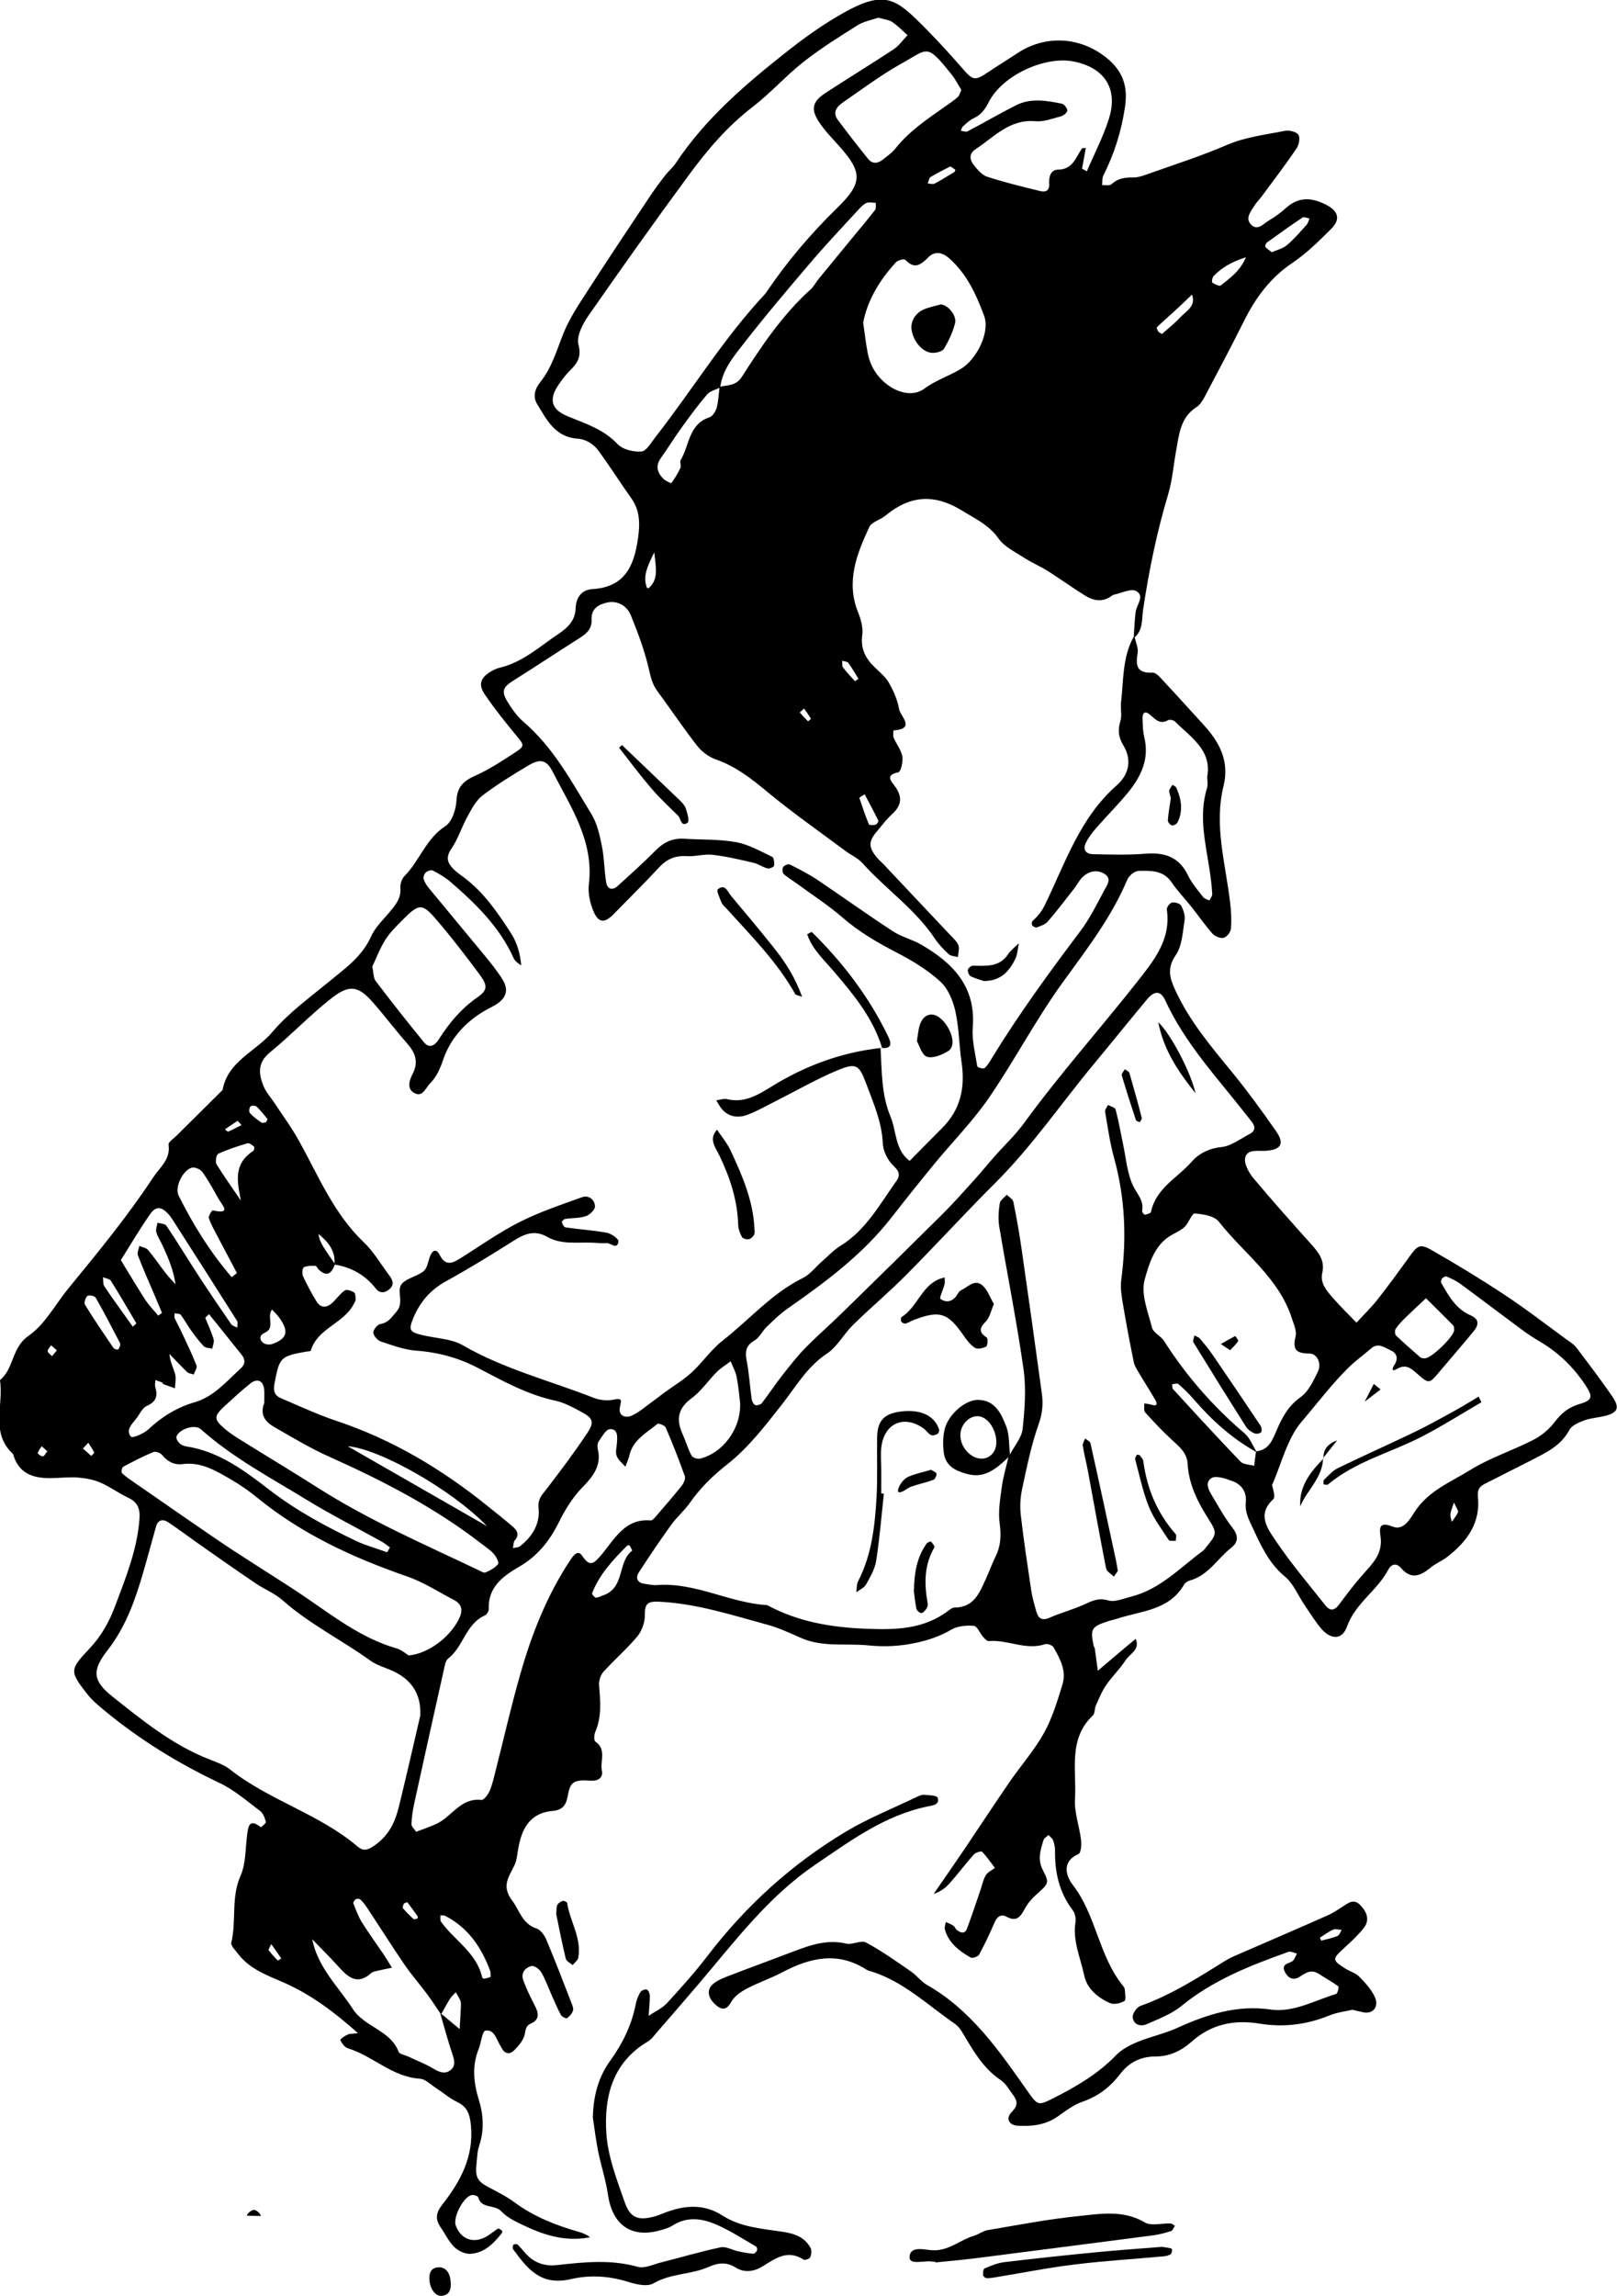 <?xml version="1.0" encoding="UTF-8"?><svg xmlns="http://www.w3.org/2000/svg" viewBox="0 0 191.23 271.37"><g id="a"/><g id="b"><g id="c"><g><path d="M134.2,75.38c.13,.6,.44,1.24,.34,1.8-.26,1.49-.11,2.42,1.77,2.33,.45-.02,.98,.66,1.38,1.09,1.55,1.65,3.06,3.35,4.59,5.01,1.91,2.07,3.15,4.33,2.42,7.29-1.16,4.68,.25,9.22,.78,13.82,.12,1.01,.18,2.05,.09,3.06-.03,.4-.49,.98-.86,1.07-.38,.1-1.03-.17-1.32-.49-.89-1-1.65-2.12-2.49-3.17-.77-.97-1.65-1.87-2.34-2.89-.98-1.45-2.47-1.39-3.89-1.36-.47,.01-1.15,.56-1.35,1.03-1.9,4.52-4.87,8.32-7.71,12.25-3.13,4.34-5.63,9.13-8.66,13.55-1.91,2.78-4.33,5.22-6.48,7.84-1.7,2.07-3.38,4.17-5.03,6.29-3.41,4.37-7.77,7.62-12.26,10.75-.92,.64-1.73,1.44-2.53,2.21-.51,.49-.84,1.25-1.42,1.59-.99,.58-1.14,1.26-.94,2.32,.3,1.51,.39,3.07,.6,4.6,.04,.26,.22,.63,.42,.71,.21,.08,.65-.05,.79-.23,.82-1.06,1.56-2.19,2.38-3.24,.89-1.13,1.78-2.28,2.78-3.3,1.44-1.47,3-2.81,4.46-4.25,3.91-3.82,7.81-7.65,11.69-11.5,1.31-1.3,2.53-2.68,3.77-4.05,.83-.92,1.61-1.88,2.43-2.81,1.16-1.31,2.46-2.53,3.49-3.94,4.19-5.75,8.93-11.06,13.33-16.64,1.93-2.45,4.09-5.01,3.56-8.6-.04-.26,.34-.77,.6-.83,.33-.07,.94,.09,1.08,.34,.28,.51,.51,1.18,.42,1.73-.22,1.42-.29,3.04-1.05,4.15-1.09,1.59-.68,2.79,0,4.24,1.63,3.5,4.07,6.42,6.49,9.37,1.9,2.31,3.67,4.74,5.38,7.19,1.03,1.48,.6,2.2-1.24,2.32-.92,.06-2.16-.24-2.41,.81-.16,.7,.42,1.76,.96,2.41,2.18,2.61,4.45,5.15,6.72,7.68,.91,1.02,1.79,1.98,1.43,3.54-.28,1.25,.57,2.15,1.31,3,.87,1,1.82,1.92,2.74,2.87,.82-.89,1.69-1.73,2.44-2.67,1.34-1.7,2.61-3.45,3.87-5.2,.88-1.23,1.22-1.48,2.53-.73,2.95,1.68,5.86,3.45,8.7,5.33,2.49,1.64,4.85,3.47,7.26,5.23,.42,.3,.89,.58,1.19,.97,1.44,1.89,2.87,3.78,4.22,5.73,.97,1.41,.72,1.99-.87,2.38-.8,.19-1.65,.24-2.42,.52-.64,.24-1.45,.58-1.74,1.12-1.01,1.9-2.79,2.7-4.53,3.6-1.84,.94-3.68,1.87-5.52,2.8-.61,.31-.85,.72-.77,1.48,.33,3.1-1.27,5.29-3.57,7.09-.65,.51-1.45,.82-2.08,1.35-1.18,.97-2.27,1.38-3.45,0-.53-.62-1.14-.48-1.5,.2-1.29,2.47-3.89,3.95-4.88,6.72-.58,1.63-1.93,1.59-3.11,.18-.72-.87-1.32-1.85-1.95-2.78-.75-1.11-1.29-2.48-2.28-3.3-1.94-1.6-2.86-3.73-3.87-5.88-.45-.95-.88-1.82-.76-2.92,.13-1.16-.47-2.06-1.51-2.46-.82-.31-2.04-.74-2.57-.37-.91,.62-.14,1.67,.31,2.44,.68,1.15,1.35,2.33,2.17,3.38,.71,.92,.78,1.7-.12,2.4-1.61,1.26-2.67,3.21-4.8,3.84-.29,.08-.63,.26-.77,.5-1.75,3.05-5.02,3.11-7.85,4.02-.39,.13-.8,.21-1.19,.34-1.94,.64-2.08,.9-1.66,2.9,.02,.1,.12,.18,.13,.28,.12,.89,.24,1.77,.36,2.66,.82-.69,1.63-1.39,2.45-2.08,.67-.57,1.35-1.13,2.03-1.69,.56,1.29-.71,1.76-1.21,2.54-.66,1.04-1.59,1.91-2.29,2.93-.51,.74-.85,1.61-1.22,2.43-.16,.36-.09,.91-.34,1.15-2.97,2.8-1.91,6.5-2.12,9.86-.1,1.61,.53,3.25,.72,4.89,.07,.55-.02,1.52-.31,1.64-2.09,.9-1.4,2.69-.7,3.6,2.79,3.58,3.08,8.35,5.89,11.87,.13,.16,.28,.35,.29,.54,.03,.47,.17,1.24-.05,1.36-.47,.27-1.23,.45-1.68,.25-1.46-.64-2.75-1.71-3.07-3.28-.43-2.07-1.39-4.08-1.03-6.3,.07-.46-.07-1.08-.35-1.44-1.58-2.08-2.1-4.44-2.07-6.99,0-.41-.08-.83-.22-1.22-.09-.25-.36-.43-.55-.65-.21,.2-.53,.37-.6,.62-.35,1.17-.74,2.27-.05,3.57,.8,1.53,.62,1.58-.81,2.87-.53,.47-1.02,1.05-1.35,1.67-.5,.92-.95,1.58-2.14,.94-.66-.36-1.13-.03-1.43,.67-.56,1.29-1.15,2.56-1.82,3.79-.13,.25-.8,.48-1.01,.36-1.35-.78-2.6-1.71-3.05-3.33-.07-.26,.07-.59,.11-.88,.31,.15,.64,.27,.92,.46,.16,.11,.22,.36,.38,.48,.46,.37,.97,.52,1.22-.18,.57-1.53,1.08-3.08,1.61-4.62,.19-.56,.3-1.17,.61-1.67,.23-.37,.71-.58,1.07-.86-.5-.65-.96-1.33-1.52-1.91-.11-.11-.77,.1-.98,.33-.96,1.08-1.83,2.24-2.79,3.33-.5,.57-1.11,1.06-1.95,1.32,1.21-1.75,2.43-3.5,3.62-5.26,1.79-2.65,3.54-5.33,5.35-7.96,1.34-1.95,2.93-3.74,4.07-5.79,.99-1.78,1.59-3.79,2.19-5.75,.49-1.6-.28-3.04-1.06-4.39-.14-.25-.73-.45-1.01-.36-2.28,.76-4.42-.57-6.66-.37-.21,.02-.48-.3-.67-.52-.38-.43-.69-1.25-1.07-1.28-.88-.07-1.92,.01-2.66,.44-1.36,.8-2.75,1.26-4.3,1.59-1.86,.39-3.68,.47-5.53,.28-2.64-.27-5.35,.25-7.91-.86-1.32-.57-2.64-1.21-4.02-1.58-4.26-1.16-8.48-2.54-12.96-2.73-1.28-.05-1.56,.36-1.54,1.59,.01,.84-.34,1.86-.88,2.51-1.24,1.49-2.72,2.76-4.02,4.2-.35,.39-.56,1.08-.51,1.61,.15,1.87,.33,3.7-.46,5.5-.14,.33-.16,1,.02,1.13,1.35,.93,.54,2.31,.77,3.45,.16,.75-.36,1.24-1.36,1.17-1.88-.12-2.37,.11-2.64,1.63-.21,1.2-.55,1.83-1.84,1.95-2.76,.25-3.69,2.21-4.08,4.62-.1,.61-.16,1.26-.42,1.8-.63,1.35-1.58,2.42-.29,4.14,.9,1.2,1.2,2.78,2.91,3.34,.49,.16,.94,.81,1.16,1.34,1.04,2.47,2,4.98,2.97,7.48,.11,.28,.26,.64,.17,.89-.12,.35-.41,.68-.71,.89-.11,.07-.6-.18-.72-.39-.44-.82-.79-1.68-1.17-2.53-.38-.85-.69-1.74-1.16-2.53-.21-.36-.83-.79-1.14-.72-.75,.18-1.28,.83-.99,1.64,.38,1.07,.89,2.09,1.41,3.1,.45,.86,.51,1.63-.48,2.05-.75,.32-.61,.92-.8,1.48-.2,.62-.69,1.19-1.17,1.67-.52,.52-1.1,.51-1.5-.24-.05-.09-.09-.18-.15-.27-.48-.74-.7-1.98-1.78-1.79-.38,.07-.49,1.42-.79,2.16-.81,2-.6,3.99,.01,5.99,.56,1.81,.66,3.64,.04,5.48-.23,.67-.23,1.43-.31,2.15-.18,1.5,.14,2.04,1.36,2.69,1.08,.57,2.19,1.12,3.16,1.84,2.29,1.69,4.87,2.7,7.57,3.47,.47,.13,.92,.31,1.34,.64-2.71,.54-5.21-.16-7.61-1.29-1.02-.48-2.15-.98-2.89-1.78-.79-.85-2.36-.24-2.73-1.67-.04-.14-.56-.3-.8-.24-.98,.25-2.19,2.63-1.86,3.57,.56,1.57,1.96,2.17,3.47,1.42,.54-.27,1-.71,1.53-1.03,.08-.05,.33,.12,.47,.23,.05,.04,.04,.23,0,.29-.98,1.24-2.09,2.37-3.75,2.46-.63,.03-1.42-.35-1.89-.81-.65-.63-1.05-1.52-1.58-2.28-.68-.98-.62-1.74,.18-2.75,2.13-2.71,3.73-5.67,3.37-9.34-.12-1.23-.37-2.16-1.59-2.75-.92-.44-1.72-1.14-2.58-1.7-.61-.39-1.22-1.03-1.86-1.07-3.26-.2-5.52-2.66-8.45-3.57-.19-.06-.39-.18-.52-.33-.19-.22-.5-.66-.44-.72,.24-.26,.58-.47,.91-.61,.26-.11,.57-.08,1.18-.15-2.83-2.52-5.6-4.6-8.84-6.01-1.98-.86-4.05-1.61-5.41-3.45-.29-.39-.82-.9-.74-1.23,.63-2.59-.05-5.32,1.09-7.9,.64-1.44,.57-3.2,.78-4.83,.14-1.05,.26-2,1.62-.93,.03,.02,.64-.47,.6-.63-.12-.46-.32-1.02-.68-1.29-1.57-1.18-3.09-2.51-4.84-3.33-4.89-2.32-9.44-5.12-13.59-8.56-.71-.59-1.44-1.19-2-1.91-2.11-2.7-2.11-2.9,.24-5.38,1.38-1.46,2.33-3.13,3.03-5,1.27-3.39,2.64-6.73,2.9-10.41,.08-1.21-.28-1.94-1.37-2.45-1.12-.53-2.13-1.29-3.27-1.78-.82-.35-1.76-.52-2.65-.59-1.02-.08-2.06,.05-3.1,.07-2.13,.04-3.91-.49-4.56-2.84-2.75-2.52-1.08-5.82-1.56-8.75,1.68-1.34,1.35-3.82,3.38-5.23,1.96-1.35,3.18-3.74,4.76-5.66,3.47-4.23,6.94-8.45,9.96-13.03,.84-1.28,2.09-2.13,1.84-3.91-.04-.3,.61-.72,.96-1.07,1.81-1.8,3.62-3.6,5.43-5.39,.61-3.41,3.94-4.55,5.88-6.84,1.91-2.26,4.38-4.05,6.69-5.95,1.91-1.57,3.93-2.97,5-5.37,.49-1.1,1.46-1.99,2.25-2.95,.67-.81,1.3-1.57,1.21-2.74-.04-.47,.15-1.09,.47-1.42,1.8-1.81,2.55-4.44,4.85-5.92,.78-.5,1.25-1.95,1.31-3,.08-1.61,.79-2.32,2.18-2.94,1.68-.74,3.24-1.78,4.79-2.79,1.12-.73,1.03-.86,.19-1.88-1.31-1.58-2.6-3.19-3.76-4.88-.85-1.22-.59-2.02,.64-2.77,.35-.21,.74-.39,1.14-.48,2.71-.66,4.71-2.53,6.93-4.01,1.08-.72,1.93-1.58,1.98-2.96,.05-1.33,.7-2.23,2.02-2.31,3.82-.24,4.9-2.75,5.36-6,.24-1.71,.25-3.26-.79-4.73-1.31-1.84-2.52-3.75-3.84-5.57-.62-.85-1.48-1.41-2.61-1.49-2.56-.2-3.57-2.24-4.69-4.08-.53-.87-.27-1.8,.37-2.59,1.39-1.73,1.96-3.83,2.77-5.84,.73-1.78,1.84-3.42,2.9-5.06,2.4-3.72,4.86-7.4,7.32-11.09,.56-.84,1.17-1.66,1.79-2.46,.38-.49,.88-.89,1.22-1.4,3.53-5.33,8.33-9.41,13.28-13.31,2.1-1.66,4.31-3.22,6.64-4.52,4.37-2.45,5.88-1.82,8.59,.82,1.84,1.79,3.59,3.68,5.28,5.62,1.4,1.61,1.54,1.7,3.25,.55,1.11-.74,2.25-1.44,3.37-2.18,3.18-2.11,7.06-1.99,10.12,.2,2.13,1.53,3.03,3.35,2.63,6.09-.42,2.9-1.27,5.58-2.57,8.16-.16,.32-.1,.75-.14,1.13,.37-.02,.87,.1,1.08-.09,.75-.69,1.57-.83,2.55-.81,.69,.01,1.41-.28,2.09-.52,3.01-1.07,6.06-2.04,8.99-3.31,2.23-.96,4.57-1.22,6.88-1.68,.52-.1,1.37,.09,1.62,.46,.24,.35,.06,1.22-.24,1.65-1.33,1.95-2.76,3.83-4.17,5.73-.25,.33-.56,.62-.77,.97-.42,.69-1.14,1.47-.45,2.23,.78,.86,1.49-.07,2.14-.45,.71-.41,1.39-.91,2-1.46,1.41-1.28,2.86-1.3,4.54-.51,1.61,.75,2.04,1.74,.84,2.95-1.46,1.46-2.95,2.93-4.65,4.07-2.59,1.75-4.31,4.1-5.67,6.83-1.51,3.02-3.09,6-4.67,8.99-.24,.44-.54,.93-.95,1.19-1.91,1.22-2.06,3.22-2.41,5.15-.31,1.72-.45,3.49-.94,5.15-1.34,4.46-2.27,9-2.96,13.6-.18,1.17,.03,2.53-1.12,3.41,.07-1.03,.1-2.07,.23-3.09,.11-.86,1.13-1.91,.05-2.48-.62-.33-1.72,.25-2.61,.43-.1,.02-.19,.08-.27,.14-1.07,.8-2.16,.59-3.18-.05-1.48-.92-2.9-1.95-4.37-2.88-.95-.59-1.99-1.03-2.92-1.64-1.02-.66-2.23-1.24-2.9-2.19-1.13-1.61-2.72-2.32-4.3-3.3-3.3-2.03-6.16-1.83-9.06,.56-.61,.51-1.65,.75-1.94,1.37-1.49,3.2-2.78,6.46-1.32,10.09,.34,.84,.61,1.83,.49,2.69-.22,1.64,.41,2.78,1.52,3.84,.6,.57,1.27,1.13,1.66,1.83,.54,.96,1,2.02,1.18,3.09,.14,.8,2.01,2.33-.65,2.49-.02,0-.1,.61,0,.86,.32,.76,.89,1.45,1.03,2.23,.11,.6-.18,1.81-.47,1.87-1.61,.32-.84,1.05-.39,1.67,.88,1.22,.79,2.24-.34,3.26-.68,.62-1.24,1.38-1.84,2.09-.96,1.14-.96,1.82-.02,2.99,.26,.32,.58,.59,.87,.89,2.62,2.78,5.24,5.56,7.86,8.34,.35,.38,.79,.74,.96,1.2,.15,.4-.03,.93-.06,1.4-.37-.11-.83-.11-1.08-.34-.61-.56-1.19-1.17-1.65-1.85-2.32-3.49-5.81-5.85-8.56-8.92-.53-.59-1.34-.94-2-1.43-3.14-2.34-6.36-4.59-9.37-7.09-1.85-1.54-3.68-2.94-5.98-3.74-.82-.29-1.65-.91-2.19-1.6-1.65-2.11-3.14-4.34-4.73-6.5-.56-.76-.76-1.58-.97-2.51-.5-2.19-1.3-4.33-2.15-6.43-.48-1.19-1.68-1.74-2.75-1.51-1.08,.23-1.95,.73-1.89,2.05,.05,1.09-.62,1.66-1.45,2.18-2.61,1.65-5.18,3.36-7.79,5-1.22,.76-1.47,1.25-.72,2.48,.53,.87,1.15,1.75,1.92,2.41,3.53,3.03,5.68,7.06,8.04,10.93,.67,1.1,.96,2.47,1.22,3.76,.29,1.41,.27,2.87,.51,4.29,.13,.79,.72,.99,1.35,.42,1.53-1.39,3.07-2.77,4.53-4.24,.94-.95,1.99-1.43,3.32-1.35,2.06,.13,4.16,.04,6.18,.41,1.48,.27,2.86,1.07,4.25,1.73,.21,.1,.27,.71,.22,1.05-.02,.15-.55,.38-.78,.32-.59-.16-1.11-.55-1.7-.68-1.59-.37-3.19-.75-4.8-.93-1-.12-2.04,.23-3.05,.16-1.36-.09-2.36,.35-3.28,1.34-1.75,1.89-3.59,3.7-5.39,5.54-1.03,1.05-1.76,1.03-2.34-.33-.43-.99-.69-2.2-.56-3.25,.61-5.12-2.16-9.12-4.3-13.31-.72-1.42-1.51-1.51-2.84-.72-1.86,1.11-3.72,2.25-5.44,3.56-.77,.59-1.28,1.58-1.77,2.47-.69,1.25-1.12,2.67-1.92,3.84-.72,1.04-.42,1.71,.29,2.42,.36,.36,.8,.65,1.21,.96,2.36,1.77,3.99,4.16,5.56,6.59,.75,1.16,1.08,2.44,1.21,3.8-.43-.26-.76-.54-.92-.9-1.67-3.68-4.48-6.41-7.47-8.99-.61-.53-1.34-.94-2.06-1.32-.2-.1-.63,.04-.83,.22-.19,.16-.33,.55-.26,.78,.11,.38,.35,.75,.61,1.07,2.16,2.63,4.35,5.23,6.51,7.86,.78,.96,1.58,1.92,2.22,2.97,.68,1.11,.47,2-.47,2.72-.49,.37-1.07,.62-1.61,.93-2.32,1.35-4.08,3.28-4.94,5.77-.38,1.11-.77,2.04-1.58,2.86-.54,.55-.87,1.69-1.89,1.09-.9-.53-.5-1.56-.15-2.24,.74-1.45,.29-2.53-.69-3.64-1.37-1.55-2.61-3.2-3.97-4.76-1.69-1.93-2.74-2.22-4.79-.65-2.6,2-4.87,4.43-7.42,6.51-1.53,1.25-1.35,2.6-.73,4.07,.27,.65,.77,1.2,1.17,1.79,1.02,1.55,2.13,3.04,3.02,4.66,2.29,4.14,4.09,8.56,7.63,11.93,1.18,1.12,2.01,2.59,3,3.9,.41,.54,.65,1.09,.05,1.63-.53,.47-1.15,.55-1.62-.05-1.26-1.61-2.9-2.53-4.9-2.85,.16-1.63-.76-2.68-1.89-3.62,.07,.6,.32,1.1,.61,1.58,.42,.67,.89,1.32,1.34,1.98q-.63,1.89-1.91,.67c-.15-.14-.26-.44-.4-.45-.46-.01-.98-.03-1.37,.17-.18,.09-.23,.75-.1,1.05,.48,1.03,1.02,2.04,1.61,3,.49,.79,1.19,.75,1.83,.17,.52-.47,.93-1.09,1.5-1.49,.22-.15,.79,.04,1.1,.24,.17,.11,.18,.55,.18,.83,0,.19-.13,.38-.23,.56-1.18,2.3-4.28,2.83-5.07,5.49-.03,.09-.37,.09-.57,.12-3.07,.55-3.13,.69-3.72,3.77-.18,.91,.03,1.42,.76,1.73,2.18,.93,4.35,1.94,6.59,2.69,6.56,2.19,12.38,5.66,17.74,9.97,1.05,.84,2.1,1.67,3.12,2.55,.5,.43,.77,.95,.21,1.6-.18,.21-.15,.6-.22,.91,.28-.07,.62-.06,.83-.22,1.47-1.14,2.39-2.66,2.2-4.51-.11-1.01,.32-1.46,.84-2.12,1.7-2.2,3.37-4.43,4.91-6.74,.87-1.3,.68-1.77-.62-2.47-1-.54-2.03-1.12-3.12-1.36-3.29-.7-6.19-2.31-9.11-3.84-2.34-1.23-4.76-1.89-7.39-2.08-1.41-.11-2.8-.63-4.16-1.08-.39-.13-.87-.67-.89-1.05-.02-.34,.49-.97,.84-1.02,.95-.15,1.33-.82,1.88-1.44,.92-1.02,.1-2.31,.52-3.11,.42-.81,1.86-1.02,2.7-1.69,.42-.34,.53-1.09,.73-1.67,.28-.8,.76-1.09,1.19-.23,.61,1.2,1.37,1.04,2.26,.48,2.37-1.47,4.65-3.11,7.13-4.37,2.37-1.2,4.93-2.06,7.44-2.96,.79-.28,1.5,.3,1.52,1.09,.01,.39-.62,1-1.08,1.15-.76,.26-1.63,.21-2.44,.33-.16,.02-.43,.3-.4,.39,.08,.24,.26,.59,.44,.61,1.63,.24,3.29,.34,4.91,.64,.52,.1,1.4,.74,1.35,1.02-.17,1.05-.91,.16-1.4,.2-.61,.05-1.24-.05-1.86-.06-1.75-.04-3.57,.23-5.16-.68-1.51-.86-2.7-.35-4,.47-2.62,1.66-5.26,3.28-7.98,4.78-1.82,1-3.05,2.41-3.84,4.29-.61,1.46-.5,1.71,1.07,2.08,1.6,.38,3.39,.41,4.75,1.19,4.88,2.82,10.32,4.19,15.5,6.22,.71,.28,1.62,.37,2.36,.21,1.07-.22,.89,.1,.73,.88-.22,1.06,.67,1.32,1.35,1.03,.91-.39,1.69-1.11,2.52-1.7,.48-.34,.94-.71,1.41-1.06,1.07-.78,2.22-1.46,3.19-2.35,1.29-1.18,2.29-2.69,3.66-3.76,3.16-2.47,5.81-5.59,9.49-7.41,.89-.44,1.55-1.34,2.33-2.02,.7-.61,1.34-1.3,2.12-1.78,3.03-1.87,4.66-4.92,6.63-7.68,.47-.65,.35-1.14-.35-1.79-.67-.63-1.22-1.73-1.26-2.64-.11-2.55-1.12-4.8-1.98-7.11-.83-2.22-1.18-2.45-3.42-1.52-2.38,.99-4.63,2.29-6.93,3.45-1.2,.6-2.36,1.28-3.6,1.76-1.12,.44-2.26,.34-3.12-.67-.26-.3-.43-.67-.65-1.01,.42-.05,.88-.23,1.27-.14,2.02,.49,3.62-.47,5.21-1.45,4.01-2.49,8.32-4.09,13.02-4.6l-.07-.07c.16,2.75,.08,5.54,1.17,8.16,.74,1.76,.51,3.94,2.27,5.26,1.3-1.31,2.6-2.62,3.9-3.94,2.13-2.15,2.68-4.74,2.25-7.67-.3-2.02-.3-4.1-.74-6.08-.28-1.25-.86-2.67-1.77-3.5-1.5-1.37-3.3-2.47-5.12-3.41-2.3-1.19-4.5-2.46-6.47-4.18-1.63-1.41-3.45-2.59-5.2-3.87-.58-.43-1.21-.79-1.75-1.27-.15-.14-.18-.63-.05-.82,.13-.2,.6-.39,.78-.3,1.1,.55,2.21,1.12,3.24,1.8,2.99,2.01,5.92,4.12,8.94,6.09,1.02,.67,2.29,.97,3.35,1.58,3.75,2.17,6.49,4.95,6.11,9.79-.12,1.51,.29,3.07,.53,4.6,.02,.13,.73,.34,.86,.22,.37-.33,.64-.8,.9-1.24,3.18-5.19,6.77-10.1,10.43-14.96,1.11-1.47,1.94-3.16,2.81-4.79,.31-.58,.94-1.37,.12-1.93-.83-.57-1.82-.42-2.58,.25-.45,.4-.73,.99-1.11,1.48-1.02,1.3-2.02,2.62-3.1,3.87-.3,.34-.83,.51-1.29,.68-.13,.05-.42-.09-.53-.23-.08-.1-.08-.42,.02-.51,.58-.55,1.05-1.07,1.44-1.86,2.42-4.96,4.15-10.35,8.5-14.17,1.49-1.31,1.85-3.04,.8-4.76-.61-1-.65-1.85-.33-2.91,.19-.66-.02-1.43,.06-2.13,.31-2.62,.15-5.33,1.48-7.75Zm-49.11-29.65c.95-.24,1.94-.08,2.65-1.2,2.37-3.71,4.84-7.36,8.14-10.34,.38-.34,.61-.83,.94-1.23,1.24-1.52,2.49-3.02,3.73-4.54,.98-1.19,1.98-2.37,2.93-3.59,.15-.19,.07-.56,.09-.85-.36,0-.77-.12-1.08,0-.36,.15-.67,.48-.95,.78-1.88,2.05-3.79,4.06-5.59,6.17-2.74,3.21-5.47,6.43-8.06,9.76-1.18,1.51-2.47,3.06-2.72,5.11-.53,.27-1.2,.42-1.56,.84-1.07,1.25-2.05,2.59-3.02,3.93-.85,1.17-1.6,2.41-2.44,3.58-.69,.96-.39,1.75,.33,2.47,.25,.24,.89,.53,.92,.48,.41-.57,.78-1.17,1.07-1.8,.12-.25-.11-.68,.02-.91,1.05-1.73,.93-4.24,3.41-5.06,.38-.13,.74-.71,.86-1.15,.21-.79,.23-1.63,.34-2.45ZM52.17,238.13c-.57-.84-1.12-1.7-1.73-2.51-.86-1.15-1.81-2.23-2.62-3.42-1.51-2.21-2.94-4.48-4.42-6.72-.23-.34-.48-.67-.78-.95-.1-.1-.4-.12-.54-.04-.15,.09-.33,.37-.29,.49,.29,.75,.57,1.53,.99,2.21,.82,1.31,1.73,2.56,2.6,3.84,.34,.51,.65,1.04,.97,1.56-.63,.13-1.25,.25-1.88,.4-.2,.05-.43,.1-.57,.23-1.65,1.5-2.76,.47-3.88-.77-1-1.11-2.06-2.15-3.1-3.23,.68,3.37,3.08,5.59,4.8,8.24,1.41,2.17,4.44,2.49,5.43,5.08,.1,.27,.71,.36,1.08,.53,1.02,.48,2.08,.88,3.04,1.46,.69,.41,1.35,.67,1.99,.18,.68-.52,.47-1.23,.22-1.97-.52-1.55-.94-3.13-1.4-4.7,.09,.04,.2,.07,.28,.14,.67,.55,1.34,1.11,2,1.66,.05-.9,.11-1.81,.15-2.71,0-.2,.02-.43-.05-.61-.15-.36-.37-.69-.56-1.03-.24,.27-.52,.5-.7,.8-.38,.6-.7,1.22-1.05,1.84Zm96.46-66.47c-2.93-1.6-5.35-3.82-7.52-6.33-.53-.62-1.13-1.19-1.75-1.73-.14-.12-.49,0-.74,.02,.03,.19-.01,.45,.1,.57,2.64,2.88,5.28,5.76,7.99,8.58,.34,.35,1.07,.34,1.61,.49l.22-1.71c1.52-.13,1.95-1.35,2.44-2.49,.65-1.52,1.38-2.89,2.84-3.92,.93-.66,1.5-1.92,2.04-3.01,.46-.93-.07-2.14-1.01-2.14-1.62,0-1.99-.51-1.63-2.03,.15-.62-.2-1.39-.42-2.07-1.53-4.84-5.7-7.72-8.66-11.49-.53-.68-1.86-.89-2.84-.96-.35-.02-.7,1.09-1.18,1.56-.41,.4-.98,.66-1.49,.94-2.09,1.14-2.73,3.43-3.26,5.32-.47,1.69,.39,3.8,.87,5.67,.15,.6,1.04,.98,1.42,1.57,2.62,4.11,5.78,7.74,9.5,10.9,.66,.56,1,1.5,1.48,2.27Zm-29.17,.23c.52-1,1.37-1.96,1.48-3,.25-2.35,.43-4.77,.1-7.09-.8-5.61-1.92-11.18-2.86-16.77-.15-.9-.09-1.86,.05-2.77,.05-.38,.54-.69,.83-1.04,.27,.27,.71,.51,.78,.83,.37,1.82,.7,3.65,.96,5.48,.83,5.72,1.63,11.45,2.41,17.18,.17,1.22,.08,2.35-.37,3.61-.89,2.51-1.42,5.16-1.98,7.77-.21,.99-.25,2.06-.13,3.07,.34,2.96,.79,5.91,1.23,8.86,.12,.81,.36,1.61,.58,2.41,.23,.82,.63,1.21,1.58,.79,1.32-.58,2.73-.95,4.04-1.54,.94-.42,1.72-.86,2.89-.51,.79,.24,1.81-.21,2.71-.44,3.43-.86,5.78-3.41,8.49-5.41,.16-.12,.28-.3,.41-.46,1.22-1.47,1.31-1.67,.29-3.26-1.3-2.03-2.36-4.13-2.5-6.58-.07-1.27-.94-1.98-1.79-2.76-1.14-1.04-2.2-2.17-3.23-3.31-.19-.21-.08-.7-.11-1.06,.28,.05,.58,.06,.85,.15,.63,.21,.75-.05,.47-.54-.61-1.07-1.29-2.1-1.91-3.16-.25-.43-.56-.87-.65-1.35-.47-2.31-.91-4.62-1.3-6.95-.15-.9-.3-1.85-.18-2.75,.65-4.87,.47-9.67-.85-14.43-.49-1.78-.75-3.63-1.06-5.46-.04-.24,.22-.53,.35-.79,.31,.18,.82,.29,.89,.53,.35,1.29,.57,2.61,.85,3.92,.37,1.71,.49,3.53,1.21,5.08,.46,.99,1.32,1.75,1.08,3-.03,.13,.24,.46,.33,.44,.26-.04,.69-.17,.72-.33,.58-2.8,3.13-4.02,4.8-5.92,.82-.94,2.02-1.59,3.51-1.74,1.15-.11,2.23-.97,3.33-1.53,.73-.37,.72-.91,.25-1.5-.19-.24-.39-.48-.58-.73-3.42-4.38-7.27-8.45-9.63-13.59-.54-1.17-1.28-1.15-2.14-.12-2.11,2.52-4.17,5.09-6.27,7.62-3.89,4.68-7.32,9.73-11.65,14.05-3.58,3.56-6.98,7.3-10.54,10.88-2.03,2.05-4.25,3.91-6.31,5.93-1.1,1.08-1.87,2.59-3.12,3.42-2.34,1.55-3.64,3.88-5.29,5.98-1.97,2.51-3.97,5.12-6.45,7.07-1.75,1.37-3.21,2.81-4.46,4.59-.65,.92-1.54,1.67-2.2,2.59-1.32,1.83-2.59,3.71-3.82,5.61-.39,.61-.23,1.21,.62,1.34,.51,.08,1.03,.2,1.54,.16,4.55-.34,8.59,2.12,13.02,2.37,3.63,1.97,7.56,2.63,11.64,2.79,3.44,.14,6.79,.11,9.71-2.08,.24-.18,.54-.42,.82-.42,2.34-.02,2.97-1.83,3.74-3.5,.39-.84,.69-1.73,1.11-2.56,.62-1.26,.66-2.5,.47-3.9-.19-1.39,.06-2.85,.25-4.26,.16-1.21,.52-2.4,.8-3.6,.04-.11,.1-.22,.17-.32Zm-69.76,30.85c.13-2.58-1.14-4.31-3.37-5.28-.84-.37-1.77-.63-2.5-1.15-3.42-2.46-7.23-4.34-10.42-7.16-.91-.81-2.12-1.28-3.14-1.97-2.22-1.5-4.41-3.04-6.6-4.57-1.27-.89-2.5-1.83-3.79-2.68-.62-.41-1.2-.29-1.43,.52-.51,1.79-.98,3.59-1.5,5.37-.95,3.28-2.07,6.47-4.22,9.23-1.89,2.42-1.78,3.62,.58,5.5,3.55,2.82,7.09,5.7,11.39,7.39,.86,.34,1.79,.65,2.5,1.21,4.64,3.67,10.54,5.25,15.07,9.1,.65,.55,1.13,.52,2.05-.13,1.7-1.2,2.4-2.74,2.85-4.56,.57-2.3,1.1-4.61,1.64-6.91,.35-1.51,.7-3.01,.9-3.9ZM103.86,2.09c-.75,.27-1.7,.43-2.45,.9-2.18,1.37-4.37,2.74-6.39,4.33-2.1,1.65-3.89,3.69-6,5.31-3,2.29-5.39,5.12-7.59,8.11-4.03,5.47-7.97,11.02-11.86,16.6-.67,.97-1.42,2.42-1.16,3.39,.41,1.55-.21,2.28-1.1,3.17-.43,.43-.8,.94-1.16,1.44-1.28,1.8-1.04,3.05,1.02,3.88,2.1,.86,4.21,1.52,5.86,3.27,.61,.65,1.89,.95,2.83,.88,.59-.05,1.14-1.05,1.64-1.69,4.38-5.59,8.08-11.7,12.96-16.91,.07-.07,.13-.16,.19-.25,2.43-3.6,5.22-6.88,8.33-9.91,3.05-2.98,3.07-4.23,.2-7.41-.82-.92-1.7-1.81-2.36-2.84-.96-1.49-.72-2.37,.79-3.36,2.67-1.75,5.41-3.41,8.07-5.17,.64-.42,1.1-1.11,1.65-1.67-.6-.53-1.16-1.12-1.82-1.56-.4-.27-.96-.31-1.64-.51Zm46.75,174.16s.21,.74-.03,.96c-1.98,1.81-.65,3.52,.31,4.94,1.78,2.64,3.86,5.09,5.84,7.59,.58,.73,1.1,.67,1.69-.15,1.02-1.41,2.11-2.78,3.28-4.07,1.01-1.11,1.79-2.21,1.57-3.84-.13-.94-.26-1.91,1.42-1.23,1.27,.51,2.04-.85,2.61-1.74,1.59-2.48,4.26-3.52,6.57-4.95,2.34-1.45,5.04-2.31,7.5-3.58,.96-.5,1.88-1.27,2.53-2.14,.79-1.05,1.66-1.72,2.93-2.09,1.48-.43,1.58-.85,.68-2.2-1.38-2.09-3.13-3.82-5.3-5.11-.8-.47-1.58-.98-2.32-1.53-2.4-1.78-4.78-3.59-7.19-5.36-.49-.36-1.06-.62-1.62-.86-.12-.06-.41,.08-.52,.21-.11,.13-.19,.42-.11,.54,.87,1.52,1.68,3.05,3.45,3.83,1.03,.46,1.05,1.08,.33,1.95-1.31,1.59-2.67,3.15-4,4.73-1.19,1.42-1.22,1.46-2.58,.27-.74-.65-1.36-1.24-2.42-.62-.73,.43-.57-.09-.34-.44,.51-.79,.33-1.42-.47-1.77-.7-.31-1.44-.93-2.27-.2-.92,.8-1.93,1.51-2.78,2.37-1.96,1.96-3.64,4.19-5.43,6.28-1.72,2.01-2.37,4.94-3.49,7.47-.03,.07,.04,.19,.16,.74Zm-101.39,40.27c.96-.37,1.75-.62,2.48-.98,1.77-.86,2.8-3.06,5.23-2.78,.29,.03,.79-.64,.98-1.08,.32-.75,.5-1.57,.7-2.37,.97-3.79,1.83-7.62,2.91-11.38,1.36-4.78,3.17-9.38,5.94-13.55,.36-.54,.88-1.23,1.38-.49,.88,1.3,1.31,1.03,2.21-.02,1.59-1.85,2.78-4.41,5.9-4.15,.16,.01,.37-.19,.5-.34,1.07-1.24,2.15-2.48,3.17-3.76,.24-.3,.47-.83,.37-1.13-.69-1.94-1.45-3.86-2.26-5.75-.11-.25-.85-.54-.98-.43-1.3,1.07-2.92,1.89-3.33,3.77-.1,.44-.31,.86-.47,1.29-.35-.42-.84-.79-1.02-1.28-.17-.44,0-1.01,.03-1.53,.05-.73,.14-1.68-.83-1.63-.48,.02-.95,.91-1.34,1.47-.15,.22-.15,.62-.09,.9,.46,1.87-.55,3.21-1.71,4.39-1.25,1.27-2.14,2.71-2.93,4.31-1.06,2.13-2.5,3.95-4.69,5.21-1.85,1.07-3.69,2.39-3.57,5.01,.01,.24-.23,.63-.46,.73-2.27,1-2.52,3.7-4.34,5.1-.34,.26-.42,.93-.53,1.42-1.17,5.23-2.34,10.46-3.48,15.7-.18,.8-.3,1.63-.33,2.45,0,.29,.35,.59,.56,.9Zm-.91-20.84c2.3-.19,4.84-2.11,5.93-4.24,.51-1,.48-1.78-.57-2.33-1.83-.95-3.59-2.1-5.52-2.77-6.39-2.21-12.45-5-17.73-9.31-.96-.78-1.98-1.5-3.05-2.12-1.78-1.03-3.55-2.14-5.78-1.85-.98,.13-1.79-.3-2.43-1.09-.2-.24-.76-.44-1.01-.34-1.23,.51-2.42,1.12-3.59,1.75-.15,.08-.24,.64-.14,.74,.44,.42,.96,.77,1.47,1.12,3.31,2.29,6.61,4.59,9.93,6.85,1.53,1.05,3.11,2.04,4.67,3.05,1.82,1.18,3.66,2.31,5.45,3.53,3.49,2.37,6.82,4.99,10.98,6.18,.55,.16,1.03,.59,1.41,.82ZM127.94,19.92l.59,.33c.88-2.06,1.94-4.08,2.61-6.21,1.13-3.56-.52-6.06-4.21-6.78-3.38-.65-8.38,1.63-10,4.81-.46,.91-.93,1.51-1.8,1.92-.46,.21-.84,.59-1.23,.93-.14,.12-.19,.35-.27,.54,.26,.03,.59,.17,.79,.07,1.91-1,3.77-2.09,5.7-3.07,1.76-.9,3.63-.58,5.46-.2,.28,.06,.66,.56,.64,.82-.02,.26-.47,.6-.79,.68-.98,.26-2.02,.66-2.99,.57-3.05-.27-4.87,1.87-7.06,3.3-.8,.52-.72,1.24-.23,1.86,.44,.55,.97,1.2,1.59,1.4,2.04,.66,4.13,1.17,6.21,1.68,.67,.17,1.2,.04,1.13-.91-.06-.75,.18-1.6,1.06-1.61,1.75-.02,2.07-1.45,2.82-2.5,.06-.08,.29-.04,.45-.05-.15,.83-.3,1.62-.44,2.42Zm14.84,71.83c.53-3.08-1.95-4.6-3.82-6.46-.17-.17-.64-.27-.83-.16-.98,.55-1.5-.12-2.14-.66-.62-.52-.9-.17-.87,.5,.03,.72,.03,1.46,.2,2.15,.64,2.58-.38,4.67-1.92,6.56-1.17,1.43-2.49,2.74-3.71,4.14-.47,.53-.92,1.11-1.24,1.74-.43,.84-.1,1.39,.84,1.41,2.05,.04,4.12,.11,6.16-.06,2.29-.18,4.01,.38,5.06,2.59,.44,.92,1.14,1.71,1.77,2.53,.16,.21,.49,.28,.74,.41,.12-.25,.36-.51,.34-.76-.05-.92-.16-1.85-.3-2.76-.48-3.25-1.34-6.48-.31-9.79,.12-.38,.02-.82,.02-1.39Zm-40.7-53.61c.21,1.46,.33,2.49,.52,3.5,.09,.5,.24,1.01,.45,1.48,1.17,2.63,4.35,4.25,6.27,2.82,1.36-1.01,2.89-1.48,4.28-2.31,1.88-1.12,3.52-4.33,2.78-6.31-.93-2.5-2.04-4.95-4.13-6.79-.87-.77-1.76-.84-2.47-.11-.91,.92-1.63,1.43-2.72,.29-.13-.14-.87,.04-1.1,.29-1.99,2.15-3.41,4.61-3.88,7.15ZM31.25,165.81c0-.45,.03-.97,0-1.49-.08-1.11-.8-1.47-1.67-.77-1.05,.84-2.03,1.76-3.02,2.66-1.29,1.18-1.29,1.56,.02,2.68,.55,.47,1.16,.87,1.77,1.25,3.07,1.91,6.17,3.77,9.22,5.71,6.03,3.84,12.58,6.68,19.01,9.74,.27,.13,.64,.37,.84,.28,.55-.24,1.13-.55,1.49-1,.13-.17-.23-.87-.52-1.2-.4-.46-.94-.8-1.43-1.18-5.51-4.27-11.64-7.45-17.98-10.28-2.25-1-4.38-2.29-6.53-3.52-1.06-.6-1.77-1.47-1.18-2.88Zm12.78-51.54c.16,.72,.12,1.33,.4,1.69,1.86,2.45,3.77,4.88,5.72,7.25,.64,.78,1.3,.35,1.74-.35,1.22-1.93,2.65-3.63,4.55-4.96,1.27-.89,1.26-1.4,.19-2.83-1.59-2.14-3.22-4.26-4.95-6.28-1.76-2.07-2.11-2.03-4.1-.02-.72,.73-1.48,1.47-2.02,2.33-.64,1.03-1.07,2.19-1.54,3.16ZM113.69,10.63c-.38-.61-.7-1.26-1.15-1.82-3.01-3.75-2.73-3.07-5.94-1.29-2.41,1.34-4.64,3.02-6.92,4.59-.71,.49-1.26,1.17-.59,2.07,1.16,1.56,2.36,3.1,3.58,4.61,.45,.56,1.07,.58,1.64,.14,.57-.44,1.18-.86,1.62-1.42,1.63-2.04,3.77-3.46,5.87-4.94,.5-.35,1.02-.7,1.48-1.11,.2-.18,.26-.53,.42-.85ZM24.7,155.36l-.43,.4c.34,.84,.73,1.67,.99,2.54,.1,.33-.1,.75-.16,1.12-.34-.09-.79-.08-1.01-.3-.57-.59-1.06-1.26-1.53-1.92-.42-.58-.76-1.23-1.19-1.79-.12-.15-.46-.12-.71-.18,0,.2-.08,.42,0,.58,.25,.56,.56,1.1,.82,1.66,.61,1.31,1.24,2.6,1.76,3.94,.11,.27-.21,.7-.33,1.06-.26-.09-.59-.11-.78-.29-.72-.69-1.4-1.42-2.09-2.14,.06,.92,.46,1.62,.67,2.38,.14,.52,0,1.12-.02,1.68-.45-.16-.9-.31-1.34-.48-.09-.03-.13-.18-.21-.22-.25-.11-.51-.18-.77-.27,0,.28-.08,.58,0,.84,.3,1.04,.11,1.72-1,2.21-.56,.25-.88,1.04-1.32,1.58-.51,.63-1.2,1.34-.55,2.07,.16,.18,1.5-.36,2.03-.86,1.61-1.51,3.37-2.6,5.52-3.23,2.24-.65,3.75-2.47,5.42-3.99,.56-.51,.55-1.05,.1-1.62-1.28-1.59-2.55-3.18-3.83-4.77Zm62.83,10.51c-.08-.66-.18-1.89-.41-3.1-.12-.64-.47-1.24-.71-1.86-.55,.42-1.16,.78-1.65,1.27-1.01,1.01-1.83,2.26-2.96,3.09-1.64,1.2-1.86,2.52-1.08,4.24,.38,.84,.63,1.73,1.06,2.54,.13,.24,.69,.44,.99,.37,2.65-.64,4.85-3.43,4.76-6.54Zm-68.82-10.36l.45-.32c-.31-.74-.63-1.49-.94-2.23-.65-1.52-1.32-3.03-1.91-4.57-.12-.31,.1-.74,.17-1.12,.35,.16,.81,.22,1.04,.49,.73,.87,1.36,1.82,2.06,2.71,.36,.47,.79,.89,1.18,1.34-.24-1.67-.85-3.08-1.48-4.48-.25-.56-.62-1.09-.79-1.67-.1-.33,.08-.75,.13-1.13,.36,.11,.89,.11,1.06,.35,1.32,1.97,2.55,4,3.85,5.99,1.24,1.9,2.51,3.77,3.8,5.64,.14,.21,.48,.28,.73,.42,0-.27,.1-.6-.02-.79-2.53-4.01-5.09-8-7.65-12-.17-.26-.35-.51-.57-.73-.76-.79-1.4-.84-2.05,.08-1.24,1.77-2.33,3.64-3.48,5.46,.96,1.56,1.89,3.14,2.88,4.67,.44,.68,1.02,1.26,1.54,1.89Zm27.08,27.96l.33-.56c-.32-.22-.62-.48-.95-.67-2.96-1.65-6-3.18-8.89-4.95-4.28-2.62-8.75-4.98-12.54-8.36-.68-.61-2.51-.04-2.87,.86-.07,.19,.12,.57,.3,.75,.2,.21,.52,.38,.81,.42,3.95,.59,7,2.93,10.01,5.24,3.13,2.4,6.56,4.24,10.09,5.93,1.18,.56,2.46,.9,3.7,1.35Zm-18.39-32.5l.62-.49c-.76-1.43-1.52-2.86-2.27-4.29-.38-.73-.79-1.44-1.05-2.21-.08-.24,.37-.93,.46-.91,2.33,.53,1.06-.68,.67-1.39-.6-1.07-1.19-2.16-1.9-3.15-.23-.32-.91-.61-1.26-.5-1.07,.31-2.03,2.32-1.55,3.28,1.72,3.47,3.77,6.74,6.29,9.67Zm144.58,6.28c-.03-.2,0-.46-.11-.57-1.06-1.09-2.15-2.15-3.23-3.22-.79,.74-1.59,1.47-2.37,2.23-.44,.43-.86,.87-1.21,1.37-.12,.18-.11,.65,.03,.79,.92,.89,1.9,1.74,2.87,2.58,.13,.12,.39,.14,.58,.13,.81-.07,3.32-2.51,3.43-3.3Zm-114.38,23.15c-4.18-4.35-12.79-9.18-16.48-9.45,5.28,3.03,10.63,6.09,16.48,9.45Zm-29.11-38.49c-.44-2.25-.92-4.33,1.47-5.87,.1-.07,.15-.46,.07-.52-.22-.18-.56-.44-.77-.38-1.17,.35-2.34,.73-3.45,1.24-.23,.1-.38,.95-.2,1.24,.9,1.47,1.91,2.87,2.88,4.29Zm29.53,91.77c-.02-.3,.02-.51-.04-.69-1.03-2.79-2.61-5.13-5.33-6.53-.16-.08-.38-.05-.57-.06,.02,.26-.05,.58,.08,.76,1.58,2.21,4.21,3.65,4.86,6.57,.02,.07,.17,.17,.25,.16,.27-.05,.52-.14,.77-.21ZM14.2,159.09c0-.12,.04-.24,0-.32-.94-1.8-1.87-3.61-2.88-5.38-.12-.21-.82-.35-.98-.21-.24,.21-.43,.82-.29,1.04,1.06,1.73,2.21,3.41,3.35,5.09,.09,.14,.37,.24,.54,.21,.11-.02,.18-.3,.27-.44Zm60.57,24.19c-.16-.31-.22-.48-.33-.62-.03-.04-.22,0-.28,.05-1.66,1.66-3.26,3.37-4.14,5.61-.04,.11,.27,.51,.44,.52,.28,.02,.57-.17,.86-.26,2.63-.89,1.68-3.98,3.45-5.3ZM150.41,29.81c.59-.26,1.3-.42,1.79-.84,.85-.71,1.57-1.57,2.32-2.4,.17-.19,.23-.49,.35-.74-.28-.05-.65-.24-.82-.12-1.42,.94-2.81,1.94-4.2,2.94-.14,.1-.27,.42-.21,.52,.13,.21,.39,.34,.77,.64ZM32.17,154.8c-.68,.87,.43,2.17-.85,2.73-.64,.28-.68,.78-.22,1.18,.23,.21,.77,.27,1.08,.16,1.81-.64,2.02-1.5,.83-3.14-.23-.32-.53-.59-.84-.94Zm-16.46,2.02l.42-.39c-.99-1.68-1.97-3.37-3.01-5.03-.15-.24-.62-.29-.94-.43,.05,.36-.02,.8,.16,1.08,1.09,1.61,2.24,3.19,3.37,4.77ZM147.36,30.41c-1.71,.53-2.87,1.22-3.84,2.23-.16,.17-.24,.71-.15,.77,.29,.2,.86,.46,1.01,.33,1.04-.87,2.24-1.62,2.97-3.33Zm-9.95,9.07c.69-.62,1.49-1.23,2.16-1.96,.7-.75,1.9-1.3,1.4-2.7-.63,.6-1.26,1.22-1.91,1.81-.75,.69-1.52,1.35-2.25,2.06-.06,.06,.09,.35,.18,.52,.04,.07,.16,.1,.42,.26Zm-35.16,54.41c-.34,.23-.64,.38-.62,.43,.35,1.05,.7,2.1,1.13,3.12,.05,.11,.53,.11,.79,.04,.15-.04,.37-.37,.33-.46-.51-1.05-1.07-2.08-1.63-3.14Zm-24.87-28.61c-.85,1.72-1.38,2.85-.87,4.21,.01,.03,.2,.05,.24,0,1.14-1.05,.83-2.32,.62-4.22ZM112.39,19.67c-.72,.38-1.54,.77-2.31,1.24-.21,.13-.25,.51-.37,.77,.27,.02,.6,.14,.8,.03,.81-.42,1.58-.91,2.36-1.38,.07-.04,.12-.24,.09-.27-.12-.12-.29-.2-.57-.39ZM48.18,224.84c-.25,.1-.4,.12-.42,.18-.07,.17-.18,.44-.11,.53,.39,.46,.81,.89,1.26,1.29,.08,.07,.34-.04,.5-.09,.01,0,0-.21-.05-.29-.4-.56-.81-1.11-1.19-1.62ZM101.12,80.52l.4-.29c-.39-.63-.76-1.28-1.2-1.87-.13-.17-.47-.18-.72-.26,.03,.26-.04,.6,.09,.78,.43,.58,.94,1.1,1.42,1.64ZM31.64,132.28c-.4-.47-.8-1.01-1.28-1.47-.14-.14-.64-.15-.74-.03-.15,.17-.2,.64-.07,.78,.39,.43,.88,.79,1.36,1.13,.11,.08,.35,0,.52-.03,.06-.01,.09-.15,.22-.38Zm.44,97.52c-.17,.38-.37,.64-.31,.71,.32,.43,.69,.84,1.07,1.22,.03,.03,.28-.15,.43-.24-.37-.53-.75-1.06-1.19-1.69Zm-22.27-58.58c.37,.33,.68,.61,.99,.88,.12-.14,.37-.35,.34-.42-.2-.4-.46-.76-.7-1.14l-.63,.67Zm162.14,6.36c-.24,.76-.4,1.09-.42,1.42-.02,.29,.1,.59,.16,.89,.26-.38,.57-.74,.74-1.15,.07-.16-.18-.46-.48-1.15ZM6.73,159.62c-.28-.24-.49-.42-.69-.6-.14,.23-.41,.47-.4,.69,.02,.21,.33,.39,.51,.59l.58-.69ZM95.09,83.75l-.51,.47c.32,.35,.63,.7,.97,1.03,.02,.02,.37-.27,.36-.29-.25-.41-.53-.8-.82-1.21ZM28.56,132.99c-.26-.28-.44-.52-.47-.5-.5,.32-.99,.66-1.48,1,.13,.1,.3,.3,.37,.27,.52-.22,1.02-.49,1.58-.77ZM5.59,171.53l-.66-.58c-.17,.27-.39,.52-.46,.82-.02,.08,.41,.4,.61,.37,.18-.02,.32-.36,.52-.61Z"/><path d="M159.95,237.56c-.62,.15-1.76,.28-2.78,.69-2.66,1.08-5.39,1.41-8.21,.95-3.03-.5-5.74,.07-8.06,2.15-1.2,1.07-2.61,1.73-4.21,1.73-1.81,0-3.17,.7-4.25,2.11-1.15,1.51-2.58,2.6-4.42,3.24-1.05,.36-1.99,1.08-2.91,1.73-1.44,1.02-3.06,1.2-4.73,1.11-1.06-.06-1.5-.86-.71-1.65,.85-.85,.58-1.4,.07-2.09-.43-.58-.81-1.26-1.38-1.65-1.88-1.25-3.02-3.07-4.13-4.94-.37-.62-.74-1.33-1.3-1.72-3.21-2.2-6.05-4.99-9.88-6.19-.2-.06-.41-.1-.58-.21-3.39-2.19-6.67-1.42-9.95,.31-1.37,.72-2.85,1.22-4.22,1.94-.69,.37-1.45,.89-1.81,1.54-.6,1.09-1.18,.98-1.92,.31-.88-.81-1-1.76-.25-2.4,.46-.39,1.05-.65,1.61-.87,2.7-1.04,5.42-2.03,8.12-3.06,1.95-.75,3.88-1.35,6.03-.85,.74,.17,1.75-.44,2.34-.13,1.85,.99,3.58,2.23,5.31,3.42,.68,.46,1.19,1.19,1.89,1.59,5.21,2.96,8.5,7.73,11.83,12.46,1.28,1.81,1.27,1.87,3.17,.91,2.68-1.36,5.25-2.86,7.37-5.06,.68-.7,1.65-1.2,2.57-1.58,1.51-.62,3.14-.96,4.63-1.63,3.53-1.6,7.07-2.76,11.07-2.19,2.74,.39,5.21-1.08,7.76-1.84,.17-.05,.35-.83,.26-.9-.74-.54-1.55-.97-2.32-1.48-.87-.56-1.52-.14-2.24,.34-.75,.49-1.4,.2-1.77-.58-.43-.89,.33-.94,.86-1.23,.27-.15,.38-.6,.57-.92-.34-.08-.74-.3-1.02-.2-4.48,1.6-8.88,3.32-12.64,6.39-1.17,.96-2.69,1.53-4.1,2.15-.73,.32-1.57,.08-1.66-.81-.05-.42,.47-1.19,.9-1.34,3.64-1.29,6.85-3.36,10.09-5.37,.35-.22,.73-.4,1.1-.56,3.68-1.6,7.36-3.18,11.03-4.81,.65-.29,1.25-.71,1.85-1.1,.63-.41,1.21-.81,1.91-.11,.9,.9,1.14,1.86,.44,2.74-.7,.88-1.55,1.66-2.38,2.42-1.36,1.25-1.38,1.36,.24,2.39,.52,.33,1.18,.5,1.6,.93,.7,.71,1.42,1.49,1.84,2.38,.54,1.15-.17,2.15-1.49,1.81-.2-.05-.4-.09-1.12-.26Zm-3.85-8.51l.14,.34c.65-.17,1.31-.3,1.93-.55,.23-.09,.34-.47,.5-.72-.35-.02-.74-.15-1.03-.02-.55,.24-1.03,.62-1.54,.94Z"/><path d="M70.11,250.4c.04-2.48,.58-4.77,2.03-6.78,1.47-2.04,2.56-4.23,3.04-6.71,.1-.5,.29-1,.55-1.43,.12-.2,.55-.38,.76-.31,.19,.06,.36,.47,.36,.73,0,.79-.09,1.59-.14,2.38,.74-.51,1.61-.89,2.2-1.54,1.68-1.82,3.33-3.68,4.84-5.65,4.52-5.89,9.94-10.79,16.29-14.59,2.64-1.58,5.55-2.74,8.34-4.08,.28-.13,.59-.29,.88-.27,.57,.04,1.54,.07,1.63,.34,.28,.83-.58,.92-1.14,1.03-5.12,1.04-9.2,4.08-13.39,6.93-5.56,3.78-9.52,9.11-13.8,14.13-1.61,1.89-3.23,3.76-4.86,5.63-.34,.39-.65,.85-1.08,1.1-4.2,2.48-5.2,6.56-4.91,10.89,.18,2.72,1.23,5.41,2.14,8.03,.69,1.99,1.63,2.29,3.64,1.74,.5-.14,.96-.37,1.45-.54,2.24-.79,4.41-.9,6.53,.47,2.13,1.37,4.64,1.53,7.06,1.9,1.4,.21,2.63,.61,3.33,1.92,.15,.29,.1,.78-.04,1.1-.08,.18-.64,.37-.79,.27-1.86-1.21-3.29-.17-4.81,.78-1,.63-2.16,.83-3.24,.15-1.09-.68-2.07-.55-3.21-.05-2.06,.91-4.44,.73-6.49,1.93-.72,.42-2.04,.13-2.98-.17-2.24-.71-4.53-.85-6.74-.34-3.59,.84-5.14-1.16-6.87-3.51-.09-.12-.07-.41,.02-.53,.07-.09,.41-.12,.5-.04,.37,.36,.68,.77,1.04,1.15,.99,1.06,2.23,1.44,3.65,1.28,3.18-.36,6.35-.69,9.53,.21,.78,.22,1.78-.27,2.66-.5,2.38-.6,4.74-1.31,7.14-1.81,.63-.13,1.37,.32,2.07,.47,.59,.13,1.18,.24,1.78,.29,.14,.01,.36-.21,.44-.37,.06-.12,0-.41-.09-.47-1.51-.88-2.99-1.84-4.58-2.55-1.74-.78-3.56-1.08-5.34,.07-.42,.27-.95,.41-1.44,.55-3.41,.96-5.65-.63-6.17-4.2-.25-1.72-.81-3.4-1.16-5.11-.26-1.3-.42-2.62-.62-3.94Z"/><path d="M110.59,267.33c-.1,0-.21,.02-.31,0-.95-.18-2.72,.46-2.71-.51,.02-1.44,1.82-.86,2.76-.83,1.9,.07,3.2-1.23,4.84-1.71,.58-.17,1.09-.59,1.67-.68,3.56-.6,7.12-1.29,10.7-1.65,2.61-.27,5.3-.76,7.85,.75,.76,.45,2,.08,3.02,.12,.18,0,.36,.17,.54,.27-.15,.22-.26,.56-.46,.63-.68,.22-1.38,.4-2.09,.5-7.06,.92-14.12,1.83-21.18,2.73-1.54,.19-3.08,.32-4.62,.48v-.09Z"/><path d="M29.19,261.9c.06-.29,.56-.69,.85-.68,.28,0,.76,.42,.81,.72"/><path d="M137.45,265.59s.51,.07,1,.16c.07,.01,.18,.15,.17,.21-.03,.18-.07,.44-.19,.51-.26,.14-.57,.22-.86,.24-3.5,.32-7.01,.53-10.49,.96-3.07,.37-6.11,.98-9.17,1.48-.4,.07-.81,.15-1.22,.14-.15,0-.42-.22-.43-.35-.02-.27,.02-.74,.17-.8,.75-.32,1.54-.65,2.34-.75,3.69-.44,7.39-.83,11.09-1.19,2.36-.23,4.74-.39,7.6-.62Z"/><path d="M65.78,226.31c.05-.55,0-.89,.14-1.15,.11-.22,.4-.39,.65-.47,.13-.04,.48,.14,.5,.25,.34,2.18,1.73,4.15,1.32,6.46-.06,.32-.44,.59-.67,.88-.28-.25-.74-.46-.81-.76-.44-1.8-.79-3.62-1.12-5.22Z"/><path d="M53.3,269.77c.06,.79-.11,1.49-1.02,1.6-.79,.09-1.46-.83-1.5-1.98-.02-.65,.13-1.24,.9-1.37,.94-.15,1.56,.53,1.62,1.76Z"/><path d="M119.29,172.21c-2.32,2.3-3.66,2.6-5.92,1.68-1.12-.46-1.65-1.22-1.77-2.27-.1-.9-.09-1.86,.13-2.72,.44-1.73,2.44-3.45,3.94-3.43,2.01,.02,2.75,1.64,3.33,3.14,.39,1,.31,2.18,.44,3.29-.07,.1-.13,.21-.17,.32Zm-3.6-4.81c-1.06-.06-2.05,.94-2.11,2.13-.08,1.44,1.17,2.88,2.5,2.89,.93,0,1.68-.74,1.74-1.75,.1-1.57-.96-3.2-2.13-3.27Z"/><path d="M89.21,145.02c0,.3,.09,.64-.02,.9-.1,.24-.39,.51-.64,.56-.25,.05-.69-.07-.8-.26-.24-.43-.43-.94-.45-1.42-.08-2.93-.97-5.61-2.23-8.23-.44-.91-1.31-1.93-.27-3.03,.54,.81,1.19,1.58,1.6,2.45,1.34,2.88,2.62,5.79,2.81,9.03Z"/><path d="M104.34,123.94c-1.05-3.54-3.34-6.31-5.67-9.05-1.18-1.4-2.6-2.64-3.21-4.46,.25-.12,.51-.3,.56-.25,3.69,3.63,6.79,7.7,9.04,12.38,.4,.84,.37,1.42-.79,1.31l.07,.07Z"/><path d="M94.86,117.82c-.49-.18-.74-.19-.81-.31-2.14-3.82-5.22-6.89-8.12-10.1-.21-.23-.48-.44-.59-.71-.22-.52-.63-1.43-.46-1.57,.89-.74,1.18,.3,1.59,.78,1.73,2.05,3.45,4.11,5.12,6.21,1.33,1.67,2.46,3.46,3.27,5.7Z"/><path d="M108.43,123.09c.13-.82,.17-1.23,.26-1.63,.2-.87,.73-1.64,1.64-1.53,.58,.07,1.22,.67,1.58,1.21,.87,1.29,.99,2.62,.24,3.09-.73,.45-1.81,.91-2.52,.68-.61-.19-.91-1.35-1.19-1.82Z"/><path d="M73.56,88.07c2.28,2.18,4.56,4.35,6.83,6.53,.29,.28,.6,.61,.72,.98,.18,.55,.44,1.51,.22,1.66-.82,.57-.79-.5-1.15-.84-1.09-1.06-2.21-2.11-3.2-3.27-1.31-1.53-2.52-3.16-3.77-4.75l.34-.3Z"/><path d="M116.32,115.95c-.37-.13-.98-.28-1.51-.55-.21-.1-.38-.52-.35-.76,.03-.2,.39-.49,.6-.49,1.55,.01,3.12,.21,4.17-1.37,.33-.49,.84-.86,1.26-1.28-.13,.62-.15,1.3-.42,1.86-.72,1.44-1.7,2.61-3.75,2.6Z"/><path d="M117.54,154.14c-.36,.83-.5,1.61-.96,2.07-.77,.78-.84,1.26,.11,1.89,.16,.11,.12,.96-.06,1.06-.37,.21-1.04,.35-1.33,.16-.57-.38-1.02-.98-1.42-1.56-1.8-2.57-2.72-2.88-5.66-1.8-.38,.14-.73,.37-1.12,.49-.14,.04-.42-.09-.5-.22-.08-.14-.07-.5,.03-.56,1.79-1.12,2.3-3.48,4.28-4.41,.25-.12,.53-.18,.8-.27,0,.26,.06,.54,0,.79-.15,.62-.65,1.65-.49,1.76,.77,.54,1.54,.27,2.03-.59,.1-.17,.24-.36,.41-.44,.8-.37,1.59-1.35,2.49-.6,.64,.53,.94,1.47,1.4,2.25Z"/><path d="M104.53,176.55c-.29,2.64-.5,5.3-.91,7.93-.15,.98-.7,1.92-1.2,2.81-.22,.4-.76,.62-1.15,.92,.06-.43,.02-.92,.2-1.28,1.61-3.1,1.99-6.48,2.19-9.88,.13-2.36,.04-4.73,.07-7.1,.02-1.97,.78-2.82,2.68-3.09,2.38-.33,4.08,.42,4.64,2.08,.05,.15-.04,.47-.16,.54-.23,.13-.6,.25-.79,.15-.35-.19-.58-.58-.91-.81-2.28-1.59-4.57-.61-4.95,2.16-.12,.91-.02,1.85-.02,2.78,0,.92,0,1.85,0,2.77l.31,.03Z"/><path d="M132.2,185.69l-.47,.67c-.32-.32-.85-.6-.92-.97-.76-3.83-1.44-7.67-2.15-11.51-.19-1.01-.45-2-.61-3.01-.04-.25,.18-.55,.28-.83,.22,.18,.58,.33,.63,.55,1.03,4.6,2.02,9.21,3.01,13.82,.09,.4,.14,.81,.23,1.28Z"/><path d="M134.77,171.99c.14,.21,.41,.45,.44,.72,.43,3.26,1.64,6.15,3.83,8.63,.13,.15,.01,.52,.01,.79-.28-.02-.73,.06-.83-.09-.83-1.28-1.79-2.54-2.35-3.94-.72-1.8-1.12-3.73-1.62-5.61-.04-.15,.11-.37,.2-.54,.01-.02,.16,.02,.32,.05Z"/><path d="M108.08,188.09c.04-2.27,.38-4.07,1.51-5.64,.1-.14,.47-.28,.52-.22,.18,.19,.46,.56,.39,.68-1.22,2.09-1.21,4.31-.79,6.6,.03,.19-.01,.44-.12,.6-.16,.23-.39,.53-.62,.56-.18,.02-.55-.29-.59-.5-.17-.8-.24-1.63-.3-2.07Z"/><path d="M141.39,129.23c-2.12-2.65-3.77-5.13-4.41-8.4,1.46,1.36,3.83,5.86,4.41,8.4Z"/><path d="M110.12,173.73c.23,.16,.61,.29,.63,.47,.03,.22-.17,.65-.37,.72-.85,.32-1.75,.5-2.61,.8-.51,.18-.98,.7-1.44,.67-.41-.03,.21-1.45,1.11-1.84,.83-.36,1.74-.54,2.68-.82Z"/><path d="M133.03,126.39c.24,.18,.49,.27,.53,.41,.51,1.78,1.01,3.56,1.47,5.35,.04,.14-.16,.34-.25,.51-.15-.09-.41-.15-.45-.28-.58-1.75-1.15-3.51-1.67-5.28-.05-.18,.23-.46,.36-.71Z"/><path d="M175.21,165.74c-2.3,1.34-4.56,2.77-6.92,4-3.72,1.95-7.93,2.96-11.24,5.73-.1,.09-.35,0-.53-.01,.02-.19-.04-.45,.06-.54,.52-.49,1.01-1.08,1.63-1.38,3.05-1.48,6.15-2.86,9.2-4.33,1.57-.76,3.1-1.62,4.63-2.46,.96-.53,1.89-1.11,2.83-1.67l.33,.68Z"/><path d="M156.47,172.35c-.04,2.31-1.89,3.76-2.7,5.7-.14-2.41,1.23-4.07,2.75-5.65l-.05-.05Z"/><path d="M163.27,164.24c-.63,.48-1.25,.96-1.88,1.44,.36-.7,.72-1.4,1.08-2.1,.27,.22,.53,.44,.8,.66Z"/><path d="M156.52,172.4c-.06-1.08,.54-1.76,1.62-2.15-.56,.7-1.11,1.4-1.67,2.1l.05,.05Z"/><path d="M141.27,157.86c.27,.15,.5,.2,.62,.35,.52,.62,1.05,1.25,1.5,1.91,1.92,2.8,3.82,5.61,5.7,8.43,.13,.19,.16,.66,.03,.77-.18,.15-.59,.2-.81,.09-.36-.17-.74-.43-.95-.76-2.1-3.31-4.17-6.64-6.22-9.98-.11-.17,.07-.52,.11-.82Z"/><path d="M145.48,159.6l-1.1-.73c.56-.32,1.12-.65,1.7-.94,.02-.01,.41,.5,.35,.59-.24,.37-.58,.68-.95,1.08Z"/><path d="M138.46,94.33c-.11-.51-.23-.72-.18-.9,.06-.24,.25-.44,.39-.66,.15,.11,.38,.18,.44,.33,.59,1.33,.83,2.7,.17,4.07-.1,.21-.47,.44-.67,.4-.21-.04-.52-.4-.5-.6,.08-.98,.26-1.96,.36-2.65Z"/><path d="M111.26,35.98c.8,.04,1.9,1.27,1.69,2.2-.25,1.06-.75,2.09-1.3,3.03-.19,.33-.88,.5-1.33,.5-1.15,0-2.27-1.27-2.51-2.7-.16-.95,.4-1.99,1.43-2.43,.65-.28,1.35-.41,2.03-.6Z"/></g></g></g></svg>